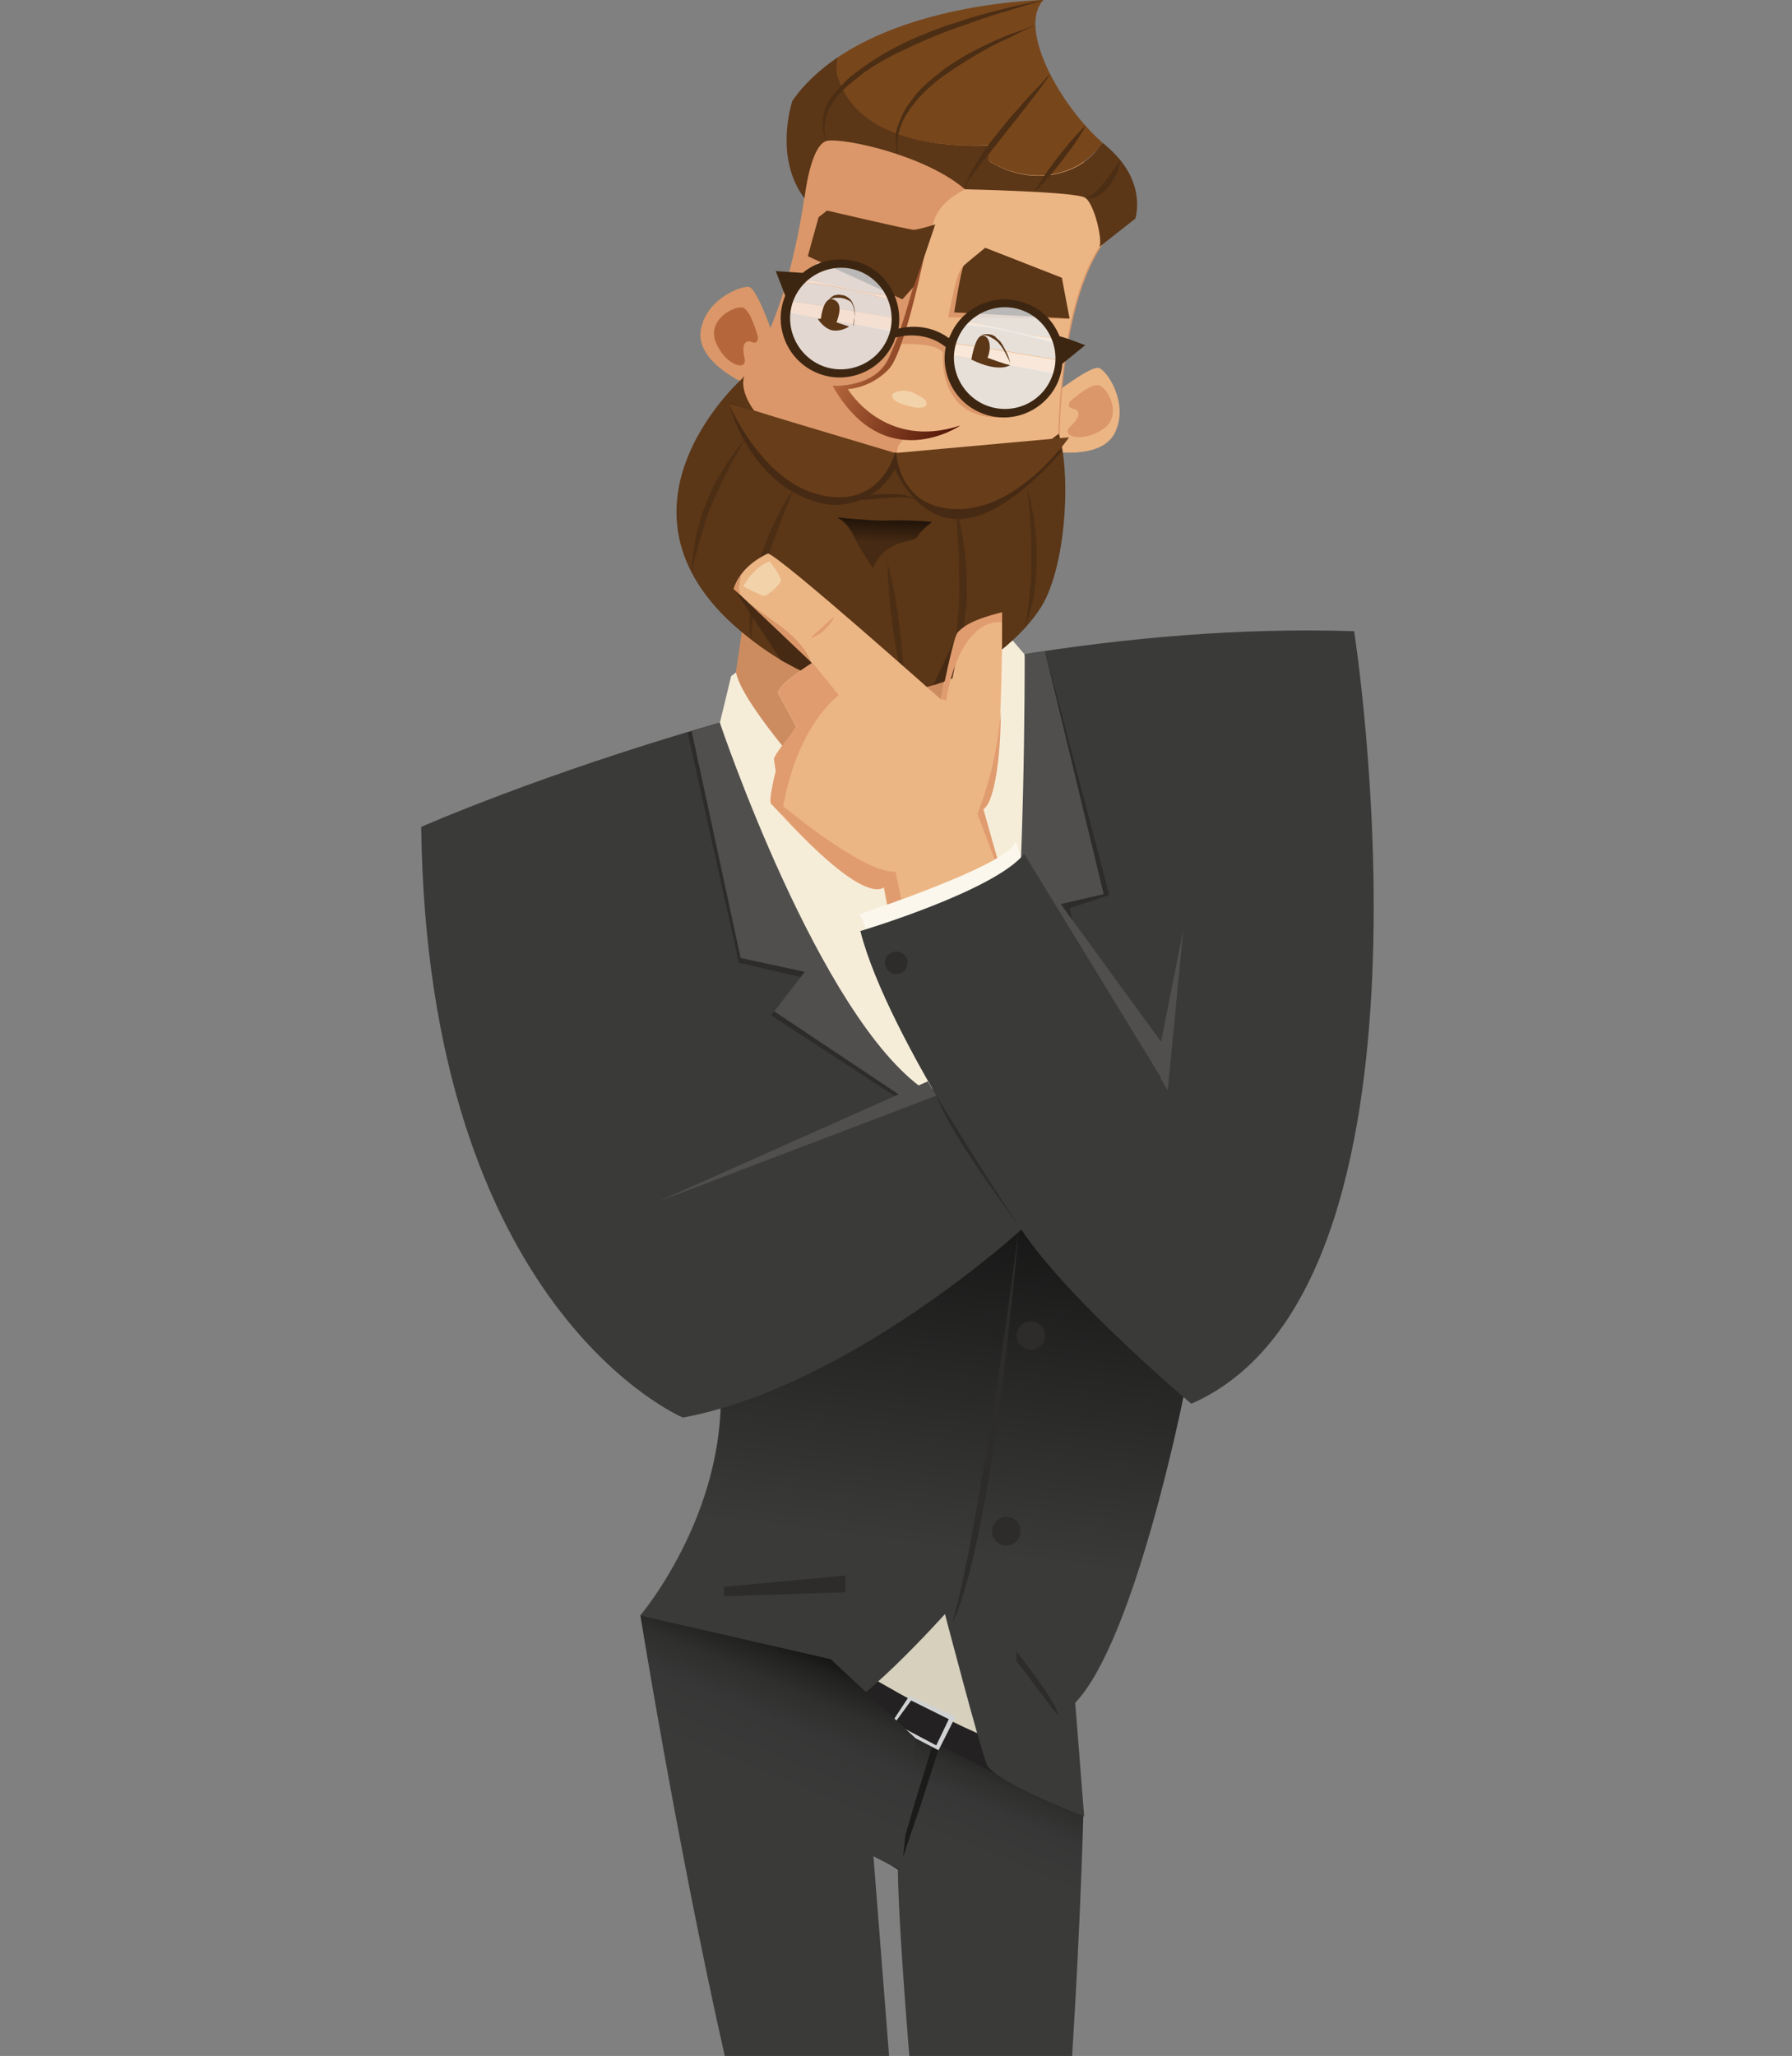 <svg version="1.1" id="Layer_1" xmlns="http://www.w3.org/2000/svg" x="0" y="0" viewBox="0 0 699 801.6" xml:space="preserve"><rect x="0" y="0" width="699" height="801.6" fill="#808080" stroke="none"/><style>.st3{fill:#232122}.st4{fill:#cfd1d2}.st6{fill:#3a3a39}.st7{fill:#2d2c2b}.st8{fill:#504f4e}.st9{fill:#cd8c60}.st11{fill:#ecb584}.st12{fill:#db9769}.st15{fill:#5b3617}.st16{fill:#4c2e14}.st17{fill:#462a13}.st19{fill:#683d19}.st20,.st21{opacity:.69;fill:#e5f3ff;enable-background:new}.st21{fill:#fff}.st23{fill:#f2d2a9}.st25{fill:#e09c6f}</style><path fill="#d6d0bd" d="M329.8 649.3l38.9-35 23.8 66.2-13.5 1.9z"/><linearGradient id="SVGID_1_" gradientUnits="userSpaceOnUse" x1="389.833" y1="1460.954" x2="408.666" y2="1415.596" gradientTransform="translate(0 -734)"><stop offset="0" stop-color="#3a3a39"/><stop offset=".365" stop-color="#373737"/><stop offset=".584" stop-color="#2f2f2e"/><stop offset=".765" stop-color="#212120"/><stop offset=".924" stop-color="#0d0d0c"/><stop offset="1"/></linearGradient><path d="M354.7 801.6h63.5c3.3-51.8 4.4-95 4.4-95l-60.7-34.1-15.2 15.2s3.5 35.5 3.5 39.9c.1 14 1.9 42.3 4.5 74z" fill="url(#SVGID_1_)"/><path d="M340.5 723.7c.7-5.8 1.6-11.4 2.3-17.3l2.6-17.3 1.4-8.6.7-4.2.2-2.1.2-.9v-1c.2-.2.5-.5.9-.7h.5c.7 0 .9.2 1.4.2s.7.2 1.2.5c.7.2 1.4.5 2.1.9 1.4.5 2.8 1.2 4 1.9 2.6 1.2 5.4 2.6 7.9 4l.9.5-.2.9-7.7 24c-2.8 7.9-5.4 16.1-8.2 24l-.2.5-.5-.2c-3.2-2.1-6.3-3.7-9.5-5.1zm0 0c3.3 1.2 6.5 2.6 9.6 4l-.5.2c2.3-8.2 4.7-16.1 7-24.3l7.5-24.3.5 1.4-7.9-4c-1.4-.7-2.6-1.2-4-1.9-.7-.2-1.4-.5-1.9-.7-.7-.2-1.4-.5-1.6-.5.2 0 .5-.2.5-.5 0 0 .2-.7 0-.5v.9l-.2 1.2-.2 2.1-.7 4.2c-.5 2.8-.9 5.6-1.4 8.6l-3.3 17c-1.1 5.6-2 11.2-3.4 17.1z" fill="#1b1b1a"/><path class="st3" d="M342.6 655.6s46.2 27.1 54.1 24.3l-7.9 11.9s-59.7-29.4-61.6-37.6c-1.6-8.2 15.4 1.4 15.4 1.4z"/><path class="st4" d="M352.6 666.5l2.3 1.2-.7.9-2.5-1.6z"/><path class="st4" d="M354.7 661.2l-7.5 11.4 18.9 9.8 6.6-13.1z"/><path class="st3" d="M355.4 663l-6.5 8.9 16.3 8.6 4.9-10.2z"/><linearGradient id="SVGID_2_" gradientUnits="userSpaceOnUse" x1="360.046" y1="1337.211" x2="388.139" y2="1122.124" gradientTransform="translate(0 -734)"><stop offset="0" stop-color="#3a3a39"/><stop offset="1"/></linearGradient><path d="M249.7 629.9s36.9-43.2 30.8-97.3c-6.1-54.4 136.5-73.3 136.5-73.3l58.8 75.6-14.2 9.8s-18.9 95-42.2 119.2l3.5 44.3s-35.2-13.5-38-20.3c-2.8-7-16.3-58.6-16.3-58.6s-36.2 40.4-46.9 39.7c-11.1-1.1-72-39.1-72-39.1z" fill="url(#SVGID_2_)"/><path class="st6" d="M164.3 322.4s185.9-82.1 363.9-76.3c0 0 40.1 255.9-63.5 301.2 0 0-47.8-40.1-66.3-67.9 0 0-66.7 61.1-132 73.3-.1 0-99.7-41.8-102.1-230.3z"/><path class="st7" d="M270.7 284.9l-2.5.7 20 89.8 24.3 5.6-11.7 14.9 53.7 35-18.9-29.2z"/><path class="st8" d="M269.8 285.1l11-3.3s48.8 117.6 96.6 152.6l-7.2 5.4-68.2-45.5 11.9-15.4-25-5.4-19.1-88.4z"/><path class="st9" d="M289.9 242.6l-5.6 38.3 70.4 127.6 26.4-159.8z"/><path d="M285.2 263.6l-4.4 18.2s38.7 115 80 143.2c41.3 28.2 16.1-56.9 16.1-56.9s-85.4-83.8-89.8-105.9l-1.9 1.4zm107.3-16.8l7.2 8.4 12.6 71.9-15.8 42.9-13.1 3.7-20.3-82.5-10.7-27.6 19.8-24.7z" fill="#f6edd9"/><path class="st9" d="M375 262.2s-5.1 25.9-5.4 25.9l-24.7-19.8 30.1-6.1z"/><path class="st11" d="M410.7 154s14.9-11.7 18-10.5c3 .9 11.7 13.5 6.3 25s-26.6 7.2-26.6 7.2l2.3-21.7z"/><path class="st12" d="M301.5 130.6s-6.1-18-9.3-18.7c-3-.7-17.3 4.9-18.9 17.3-1.6 12.4 18.2 20.8 18.2 20.8l10-19.4z"/><path class="st12" d="M314.1 74.2s-5.6 49.2-24.7 73.5l-5.6 39.7 63.7 62.3 60.7-41.8 5.1-33.4S412.4 119 431 94l7.2-17.3-22.9-20.3-76.1-22.6-25.9 18.4.8 22z"/><path class="st11" d="M412.8 174.3s-.9-55.5 17.7-80.5l7.2-17.3-22.9-20.3-32.8-9.8-5.8 27.6s-9.6 4.2-11.9 12.1-12.4 46.9-15 49.9c-2.6 3-3 14.9-24.7 14.2 0 0 17.3 21 32 19.6h.7-.7c-1.6.2-6.3 1.4-6.8 6.5-.9 6.5-15.4 24.3-15.4 24.3l-49-25.2-1.6 11.7 63.7 62.3 60.7-41.8 4.6-33.3z"/><path class="st12" d="M350.5 134.1c.2.2 14.9-.9 17.3 3.5 0 0-3 32 32 23.8l-7.2-.9-8.6-.9-7.5-5.1-6.3-12.6.9-7.9-8.4-4.7-11.7-.3-.5 5.1z"/><linearGradient id="SVGID_3_" gradientUnits="userSpaceOnUse" x1="163.881" y1="585.443" x2="217.72" y2="585.443" gradientTransform="matrix(.875 .404 -.412 .892 435.583 -466.681)"><stop offset="0" stop-color="#b5673b"/><stop offset="1" stop-color="#4f1306"/></linearGradient><path d="M362.9 88.2s-9.1 48.5-16.3 55.8c-7.2 7.5-15.9 7.7-15.9 7.7s14.2 24 43.9 14.2c0 0-29.6 20.3-49.9-15.6 0 0 16.8 1.4 22.2-11.2 5.2-12.2 4.3-9.6 16-50.9z" fill="url(#SVGID_3_)"/><path class="st12" d="M375.9 103.6s-1.6.9-3 6.3c-1.4 5.4-3 13.8-3 13.8l47.4.7-41.4-20.8z"/><path d="M387.6 56.5c-.9 2.1-4.7 5.1-.5 7 13.3 7.9 30.8 6.1 40.1-4.4 1.2-1.2 2.1-2.1 2.8-3.5-16.3-14.3-33.3-44.4-23-55.6 0 0-48.1.7-80.3 22.4-.7 3-.7 6.1.2 8.4 7.3 22.2 36.2 27.3 60.7 25.7z" fill="#78461b"/><path class="st15" d="M431.5 56.9c-.5-.5-.9-.9-1.4-1.2-.9 1.2-1.9 2.3-2.8 3.5-9.1 10.5-26.8 12.4-40.1 4.4-4-1.6-.2-4.9.5-7-24.5 1.4-53.4-3.7-60.7-25.9-.9-2.3-.9-5.4-.2-8.4-6.8 4.7-13.1 10.3-17.7 17 0 0-7.5 21.9 4.7 38 0 0 2.3-21.2 8.9-22.4 6.5-1.2 38.3 5.6 53.7 18.9 0 0 43.4.9 46.9 3.3 3.5 2.3 6.8 16.1 5.6 19.1l14-11c-.2.2 5.1-14.5-11.4-28.3z"/><path class="st16" d="M407 0s-1.6.5-4.4 1.4c-2.8.7-7 2.1-11.9 3.5s-10.5 3.5-16.6 5.6c-6.1 2.1-12.4 4.7-18.4 7.5-3 1.4-6.1 2.8-9.1 4.4-3 1.6-5.8 3.3-8.4 5.1-1.4.9-2.6 1.9-3.7 2.8-1.2.9-2.3 1.9-3.5 2.8-.9.9-2.1 1.9-3 3l-1.4 1.4c-.5.5-.7 1.2-1.2 1.6-.7.9-1.2 2.1-1.9 3s-.7 2.1-1.2 3c-.5 1.9-.7 3.7-.7 5.1 0 1.4.2 2.6.5 3.5.2.7.2 1.2.2 1.2s-.2-.5-.5-1.2c-.2-.7-.7-1.9-.7-3.5-.2-1.4-.2-3.3.2-5.4.5-2.1 1.2-4.4 2.8-6.5.5-.5.7-1.2 1.2-1.6s.9-1.2 1.4-1.6c.9-1.2 1.9-2.1 3-3.3s2.3-2.1 3.5-3c1.2-.9 2.6-1.9 3.7-2.8 2.6-1.9 5.6-3.7 8.4-5.4 3-1.6 6.1-3.3 9.1-4.7 6.3-2.8 12.6-5.4 18.9-7.2 6.1-2.1 11.9-3.7 16.8-4.9 4.9-1.4 9.1-2.1 12.1-2.8 3.1-.8 4.8-1 4.8-1zm-3.1 9.8s-1.2.5-3 1.4c-2.1.9-4.7 2.3-8.2 4-3.5 1.4-7.2 3.5-11.2 5.8s-8.2 4.9-12.1 7.7c-2.1 1.4-4 2.8-5.8 4.4s-3.5 3.3-5.1 4.9c-.7.9-1.4 1.6-2.1 2.6s-1.4 1.6-1.9 2.6c-1.2 1.6-2.1 3.5-2.8 5.1-.2.9-.7 1.6-.9 2.6-.2.7-.5 1.6-.5 2.3s-.2 1.4-.2 2.1v1.9c0 1.2.2 1.9.2 2.6v.9s0-.2-.2-.9c0-.5-.5-1.4-.5-2.6 0-.5 0-1.2-.2-1.9v-2.1c0-1.6.5-3.3 1.2-5.1.7-1.9 1.4-3.7 2.6-5.6.5-.9 1.2-1.9 1.9-2.8.7-.9 1.4-1.9 2.1-2.8 1.6-1.9 3.3-3.5 5.1-5.1 1.9-1.6 4-3.3 5.8-4.7 4.2-3 8.4-5.6 12.6-7.7s8.2-4 11.7-5.4 6.5-2.3 8.4-3c2-1 3.1-1.2 3.1-1.2zm5.9 19.1s-.5.7-1.4 1.9c-.9 1.2-2.1 3-3.7 5.1-1.6 2.1-3.5 4.4-5.6 7.2-2.1 2.6-4.2 5.4-6.5 8.2-2.1 2.8-4.4 5.6-6.5 8.2-2.1 2.6-4 4.9-5.6 7-.7 1.2-1.4 2.1-2.1 3-.7.9-1.2 1.6-1.4 2.3-.2.7-.5 1.2-.7 1.6 0-.5.2-.9.5-1.9.5-1.4 1.4-3.5 2.8-5.8s3-4.9 4.9-7.7c1.9-2.8 4.2-5.6 6.3-8.2 2.3-2.8 4.4-5.4 6.8-7.9 2.1-2.6 4.2-4.7 6.1-6.8 1.9-1.9 3.5-3.5 4.4-4.7 1-.8 1.7-1.5 1.7-1.5zM423.5 49s-.9 1.9-2.6 4.4c-1.6 2.6-4 5.8-6.5 9.1-2.6 3.3-5.1 6.3-7.2 8.6s-3.7 3.7-3.7 3.7.9-1.9 2.6-4.4c1.6-2.6 4-5.8 6.5-9.1 2.6-3.3 5.1-6.3 7.2-8.6 2.1-2.3 3.7-3.7 3.7-3.7zm13.6 13.5s-.2 1.4-.9 3.3c-.2.9-.7 2.1-1.4 3.3s-1.4 2.3-2.1 3.3c-.9 1.2-1.9 2.1-2.8 2.8-.5.5-1.2.7-1.6 1.2-.5.2-1.2.5-1.6.7-.5.2-.9.2-1.4.2h-1.2c-.7 0-.9-.2-.9-.2s.2 0 .9-.2c.2 0 .7-.2.9-.5.2-.2.7-.2 1.2-.7.5-.2.7-.5 1.2-.9s.9-.7 1.2-1.2c.5-.5.7-.9 1.2-1.4s.7-.9 1.2-1.4c.7-.9 1.6-2.1 2.3-3 .7-.9 1.4-1.9 1.9-2.8.9-1.3 1.9-2.5 1.9-2.5z"/><path class="st15" d="M372.2 121.8s2.8-17.3 3.7-18.2c.9-.9 8.4-7 8.4-7l29.9 11.7 3 15.9-45-2.4zm-82.8 25.9s-58.8 52.3 2.1 100.5c60.7 48.3 108.5 2.6 116.6-15.2 8.2-17.7 9.3-49.7 4.9-63.9l-28.7 21.5-29.4-12.6-5.6-1.6-18.4 2.6-34.5-16.1s-8.4-8.9-6.1-16.3l-.9 1.1z"/><path class="st17" d="M284.3 157s8.2 34.5 38.7 39.7c0 0 16.8 2.6 26.1-13.8 0 0 8.4 20.8 26.4 19.4 18-1.2 39-26.8 39-26.8l-60.9 2.3-9.1-1.9-60.2-18.9z"/><path d="M295.5 130.9s-2.6-10-5.8-11c-3.3-.7-14 4.7-10.5 13.5 3.5 8.9 12.6 11.9 11.2 6.1-1.4-6.1.9-7 3-6.1 2.1 1 2.5-1.6 2.1-2.5z" fill="#b5673b"/><path class="st19" d="M349.1 176.6l-64.9-19.4s12.8 30.8 36.2 35.9c23.3 5.2 28.7-16.5 28.7-16.5z"/><path class="st16" d="M291.5 170.3s-.5.7-1.4 2.1c-.9 1.4-2.1 3.3-3.3 5.6-1.4 2.3-2.8 5.1-4.4 8.2-1.4 3-3 6.3-4.4 9.6-.7 1.6-1.4 3.3-1.9 4.9-.7 1.6-1.2 3.3-1.6 4.9-.5 1.6-.9 3.3-1.4 4.7s-.9 2.8-1.2 4.2c-.2 1.4-.7 2.6-.9 3.5-.2 1.2-.5 2.1-.5 2.8-.2 1.6-.5 2.3-.5 2.3v-2.6c0-.7 0-1.9.2-2.8 0-1.2.2-2.3.5-3.7.2-1.4.5-2.8.7-4.4.2-1.6.7-3.3 1.2-4.9s.9-3.3 1.6-5.1c.7-1.6 1.2-3.5 1.9-5.1s1.4-3.3 2.3-4.9c.7-1.6 1.6-3.3 2.6-4.7 1.6-3 3.5-5.6 5.1-7.9 1.6-2.3 3-4 4.2-5.1.5-.9 1.2-1.6 1.2-1.6zm17.7 21.2s-1.4 3.5-3.5 8.9c-1.2 2.6-2.1 5.8-3.5 9.1-1.2 3.3-2.3 7-3.5 10.5-.7 1.9-1.2 3.7-1.6 5.4-.5 1.9-.9 3.5-1.4 5.4-.5 1.6-.7 3.5-1.2 4.9-.2 1.6-.5 3-.7 4.4-.2 1.4-.2 2.8-.5 4-.2 1.2-.2 2.1-.2 3v2.6s-.2-.9-.5-2.6c0-.9-.2-1.9-.2-3v-4c0-1.4.2-3 .2-4.7.2-1.6.5-3.3.7-5.1.5-1.9.7-3.5 1.2-5.4.5-1.9.9-3.7 1.6-5.6 1.2-3.7 2.3-7.2 3.7-10.5 1.4-3.3 2.8-6.3 4.2-8.9 1.2-2.6 2.6-4.7 3.3-6.1 1.5-1.6 1.9-2.3 1.9-2.3zm37.1 28.3s.2.7.5 1.9c.2 1.2.7 3 1.2 5.1.9 4.2 1.9 10 2.6 15.6.7 5.8 1.4 11.4 1.6 15.9.2 2.1.2 4 .2 5.4v2.1s-.2-.7-.5-1.9c-.2-1.2-.7-3-1.2-5.1-.9-4.2-1.9-10-2.6-15.6-.7-5.8-1.4-11.4-1.6-15.9-.2-2.1-.2-4-.2-5.4v-2.1zm27.3-18.9s.2.9.7 2.6c.5 1.6.9 4.2 1.4 7.2.5 3 .9 6.5 1.2 10.3.2 3.7.2 7.7.2 11.9 0 2.1-.2 4-.5 6.1-.2 1.9-.5 4-.7 5.8-.2 1.9-.7 3.7-1.2 5.4-.5 1.6-.9 3.3-1.4 4.7s-.9 2.8-1.4 3.7c-.5 1.2-.9 2.1-1.4 2.8-.9 1.6-1.4 2.3-1.4 2.3s.2-.9.9-2.6c.2-.9.7-1.9.9-3 .2-1.2.7-2.6.9-4 .2-1.4.7-3 .9-4.7.2-1.6.5-3.5.7-5.4s.2-3.7.5-5.6c0-1.9.2-4 .2-5.8s.2-4 0-5.8V221c0-3.7-.2-7.2-.5-10.3-.2-3-.2-5.4-.5-7.2.5-1.7.5-2.6.5-2.6zm26.4-12.6s1.2 3.5 2.3 8.6c.5 2.6 1.2 5.8 1.4 9.1.5 3.3.7 7 .7 10.7s-.2 7.2-.5 10.7c-.2 1.6-.5 3.3-.7 4.9-.2 1.6-.5 3-.9 4.2-.2 1.4-.7 2.6-.9 3.5-.5.9-.7 1.9-.9 2.8-.5 1.4-.9 2.3-.9 2.3s.2-.9.5-2.3c.2-.7.2-1.6.5-2.8.2-1.2.2-2.3.5-3.7s.2-2.8.5-4.2c.2-1.6.2-3 .5-4.9.2-1.6.2-3.5.2-5.1v-10.8c0-1.9-.2-3.5-.2-5.1-.2-3.3-.5-6.5-.7-9.1s-.5-4.9-.7-6.5c-.7-1.4-.7-2.3-.7-2.3z"/><path class="st19" d="M349.6 176.6l67.4-6.1s-18.7 27.5-42.7 28c-23.8.5-24.7-21.9-24.7-21.9z"/><path class="st17" d="M286.4 229.6l18.2 27.8s12.1 6.1 13.8 6.5c1.6.2 4.2-6.8 4.2-6.8l-32-29.6-4.2 2.1z"/><path class="st12" d="M417.9 156.1s7.7-7 11-5.8 9.1 11.7 1.4 17c-7.9 5.4-17.3 3-12.6-1.2 4.4-4.2 3.3-6.3.7-6.8-2.6-.7-1.2-2.8-.5-3.2zm-129 68.1c-1.2 1.6-2.1 3.3-2.8 5.4l2.8 2.6c-1.1-1.9-.4-5 0-8z"/><path class="st11" d="M383.4 315.4s5.1.9 6.5-30.3.9-46.2.9-46.2-14.7 3.7-17.3 7.9c-2.6 4.2-6.5 25.9-6.5 25.9s-61.8-55.1-67.4-56.9c0 0-6.5 2.6-10.7 8.4-.5 3.3-1.2 6.1 0 7.9l3.5 3.3c8.4 7 19.1 11.9 23.8 22.6l.5.5s-.2 0-.2.2c.2.5.5 1.2.7 1.6-.2-.7-.5-1.2-.7-1.6-1.9 1.2-12.1 7.5-13.1 11.4l7.2 13.3s-9.1 11-9.8 29.9c0 0 34.1 39.2 43.9 32.7l6.3 33.8s42.5-8.2 45.3-18.2l-12.9-46.2z"/><path class="st12" d="M292.4 235.4l23.8 22.6c-4.6-10.7-15.1-15.6-23.8-22.6z"/><path class="st15" d="M315.1 99.9l4.2-15.2 3.3-2.6s32 7.5 33.8 7.5 8.4-2.1 8.4-2.1-7.9 23.6-8.6 24.5l-4.2 4.7-36.9-16.8z"/><path class="st20" d="M345.1 110.1l-6.3-5.1-7.2-3h-7.5l-5.4.7c0 .2-3 3.5-5.4 6.1 11.4 1.9 23.3 5.8 34.8 6.3l-3-5z"/><path class="st21" d="M348.6 115.9l-.5-.7c-11.4-.5-23.3-4.7-34.8-6.3-.5.5-.7.9-1.2 1.2 13.1.7 24.7 4 36.4 7.2v-1.4zm0 8c-13.5-2.1-27.8-4.9-41.1-6.5l-1.6 2.8s0 .5.2 1.4c13.5 2.8 28.2 4.9 42 7.7l.5-5.4z"/><path class="st20" d="M306.2 121.5c.5 2.8 1.6 8.9 1.2 8.9-.5 0 4.7 8.9 4.7 8.9l9.6 5.8 8.6.7s8.2-3 8.4-3c.2-.2 9.1-8.9 9.1-8.9l.5-4.9c-13.9-2.3-28.8-4.7-42.1-7.5zm42.4 1.7v-5.8c-11.7-3.3-23.6-6.5-36.2-7.2-.9.9-1.4 1.6-1.4 1.6l-3.5 5.6c13.3 1.6 27.5 4.4 41.1 6.5v-.7zm60 3.5l-6.1-5.1-7.2-3h-7.5l-5.4.7c0 .2-3 3.5-5.4 6.1 11.4 1.9 23.3 5.8 34.8 6.3l-3.2-5z"/><path class="st21" d="M412.3 132.5l-.5-.7c-11.4-.5-23.3-4.7-34.8-6.3-.5.5-.7.9-1.2 1.2 12.8.7 24.5 4 36.2 7.2l.3-1.4zm0 7.9c-13.5-2.1-27.8-4.9-41.1-6.5l-1.6 2.8s0 .5.2 1.4c13.5 2.8 28.2 4.9 42 7.7l.5-5.4z"/><path class="st20" d="M369.6 138.1c.5 2.8 1.6 8.9 1.2 8.9s4.7 8.9 4.7 8.9l9.6 5.8 8.6.7s8.2-3 8.4-3c.2-.2 9.1-8.9 9.1-8.9l.5-4.9c-13.8-2.6-28.5-4.7-42.1-7.5zm42.7 1.4v-5.8c-11.7-3.3-23.6-6.5-36.2-7.2-.9.9-1.4 1.6-1.4 1.6l-3.5 5.6c13.3 1.6 27.5 4.4 41.1 6.5v-.7z"/><path d="M423.3 134.6s-6.5-2.6-10-3.5c-2.3-5.6-6.5-10.3-12.6-12.6-11.7-4.9-25.2.7-30.1 12.4-.2.2-.2.7-.5.9-7.5-5.4-15.4-4.7-19.6-3.7 1.6-10.3-3.7-21-13.8-25.2-8.2-3.3-17-1.9-23.6 3.5l-10.5-.7 3.7 9.6c-4.9 11.7.7 25.2 12.4 30.1s25.2-.7 30.1-12.4c.2-.5.2-.9.5-1.4 2.6-.7 11.7-2.6 19.6 3.7-2.1 10.5 3.5 21.5 13.8 25.7 11.7 4.9 25.2-.7 30.1-12.4.9-2.3 1.4-4.4 1.6-6.8l8.9-7.2zm-102.9 7.9c-10-4.2-14.9-15.9-10.7-25.9 4.2-10 15.9-14.9 25.9-10.7 10 4.2 14.9 15.9 10.7 25.9s-15.8 14.9-25.9 10.7zm63.9 15.4c-10-4.2-14.9-15.9-10.7-25.9s15.9-14.9 25.9-10.7c10 4.2 14.9 15.9 10.7 25.9-4.2 10.3-15.8 14.9-25.9 10.7z" fill="#3d2611"/><path class="st15" d="M394.1 142.3s-4.2 3.3-15.2-2.1c0 0 1.4-8.9 4-9.3 2.8-.5 4.2 4 2.3 8.6.1 0 8 3 8.9 2.8z"/><path class="st15" d="M394.1 141.8s-.2-1.2-.7-2.6c-.2-.7-.7-1.6-1.2-2.6-.5-.9-.9-1.9-1.6-2.8-.2-.5-.7-.9-1.2-1.4-.5-.5-.9-.7-1.2-1.2-.5-.2-.9-.5-1.4-.7-.5 0-.9-.2-1.4-.2h-1.2c-.3 0-.7.2-.9.2-.5.2-.7.2-.7.2h1.6c.2 0 .7.2.9.2.5.2.7.2 1.2.5.5.2.7.5 1.2.7.5.2.7.5 1.2.9.5.2.7.7 1.2 1.2 1.4 1.6 2.3 3.5 3 4.9 1 1.8 1.2 2.7 1.2 2.7zM319 124.3h1.2s.9-9.1 4.9-7.5c4 1.4 1.9 6.8 1.2 8.9l4.9 1.6s-3.3 2.3-7 1.4c-3.3-1.1-5.2-4.4-5.2-4.4z"/><path class="st15" d="M332.8 127.1s.5-1.2.5-3.3c0-.9.2-2.1 0-3.3-.2-1.2-.7-2.6-1.4-3.5-.5-.5-.9-.9-1.4-1.2s-.9-.5-1.6-.7c-.5 0-1.2-.2-1.6-.2s-.9 0-1.4.2c-.5 0-.9.2-1.2.5-.5.2-.7.5-.9.7l-.7.7s1.2-.7 2.8-.9h1.4c.5 0 .9 0 1.4.2.5 0 .9.2 1.6.5.5.2.9.5 1.4.7.7.7 1.2 1.9 1.4 3 .2 1.2.2 2.3.2 3.3-.3 2.2-.7 3.3-.5 3.3z"/><path class="st23" d="M348.6 153.3c-.2 0-.5.2-.5.5-.2.2-.2.7 0 1.2.5.9 1.4 1.6 2.6 2.1 2.3.9 4.7 1.6 7.2 1.9 1.4 0 4-.2 3.5-2.1-.2-1.2-2.3-2.3-3.3-2.8-2.7-1.8-6.7-2.5-9.5-.8z"/><linearGradient id="SVGID_4_" gradientUnits="userSpaceOnUse" x1="259.326" y1="746.798" x2="255.167" y2="730.537" gradientTransform="rotate(16.645 2131.676 770.838)"><stop offset="0" stop-color="#462a13"/><stop offset="1"/></linearGradient><path d="M344.7 203c-6.5 0-18.9-1.4-18.2-1.2 3.3 1.4 5.4 4.9 6.3 6.8.2.5.5.9.7 1.4 2.6 5.1 7 11.4 7 11.4 5.4-11.9 15.6-9.3 17.3-12.1 1.6-2.8 5.8-5.8 5.8-5.8-4.2-.5-12.2-.8-18.9-.5z" fill="url(#SVGID_4_)"/><path class="st17" d="M338.6 194.8s16.1-2.1 18.4 0c0 0-1.6-3.5-20.1-1.6-18.1 2.1 1.7 1.6 1.7 1.6zm25.4 72.3c.2 0 9.6-20.8 10.5-21.5 1.2-.7-3 18.9-3 18.9l-7.5 2.6z"/><path class="st23" d="M289.9 228.6s3.7-7.2 10.3-9.8c0 0 4.9 6.3 4.4 7.7-.5 1.6-5.4 6.1-6.8 5.8-1.4-.2-7.9-3.7-7.9-3.7z"/><path class="st11" d="M310.9 283.5s-8.9 11.7-8.9 12.6c0 .7 1.6 9.3 1.6 9.3l7.3-21.9z"/><path class="st25" d="M305 317.7s3.5-31.3 22.2-46.7l-10.3-12.6s-12.8 8.2-13.3 11.7l7.2 13.3s-9.1 11-8.9 12.6l.7 4.7s-2.8 10.5-1.9 12.6l4.3 4.4zm85.9-75.1s-15.9-3.5-21.9 30.6l-1.9-.7s4.7-24 6.5-25.9c1.9-1.9 4.4-4.7 17.3-7.9v3.9zm-.5 34.6s.2 32.2-6.8 38.3l8.9 31.5-11.2-29.6c-.2-.4 7.2-15.8 9.1-40.2zm-74.2-28.5s8.6-7.9 9.1-8.2c.7-.4-3.5 7-9.1 8.2z"/><path class="st25" d="M303.6 312.8s32.9 27.8 45.7 27.1l6.8 32-6.1 1.4-5.1-27.5s-6.8 8.6-40.4-28.9l-.9-4.1z"/><path class="st7" d="M407.7 253.8l25 95.2-15.4 5.1 1.2 6.5s-13.8-23.1-14-24c-.1-.9 3.2-82.8 3.2-82.8z"/><path class="st6" d="M298.5 451.2c.2-1.4 66.7-27.3 66.7-27.3l12.1 19.4-73.5 17.5-5.3-9.6z"/><path d="M339.5 366l-4.2-9.6s58.3-19.1 60.9-28.2l5.4 14.9-62.1 22.9z" fill="#fbf7ec"/><path class="st8" d="M399.5 332.9l56 92.2 6.1-62.8-8.7 43.9z"/><path class="st8" d="M399.7 255.2s.2 101.9-6.1 138.3c-6.3 36.6 48.1 23.8 48.1 23.8L411.6 353l18.9-4.4-22.9-94.7-7.9 1.3z"/><path class="st7" d="M397.4 479.4s-15.4 118-25.9 153c0 .3 14-20.9 25.9-153zm-115 139.3l47.4-4.4v6.5l-47.4 1.6zm114.1 28.9l15.9 21c1.4-3-15.9-24.7-15.9-24.7v3.7zm11.2-126.9c0 3-2.6 5.6-5.6 5.6s-5.6-2.6-5.6-5.6 2.6-5.6 5.6-5.6 5.6 2.6 5.6 5.6z"/><path class="st6" d="M335.6 363s52.3-15.6 63.9-30.1l53.4 87.3-54.4 59.3c.1-.1-52.2-74.3-62.9-116.5z"/><path class="st7" d="M398.1 597c0 3-2.6 5.6-5.6 5.6s-5.6-2.6-5.6-5.6 2.6-5.6 5.6-5.6c3.3 0 5.6 2.6 5.6 5.6z"/><path class="st8" d="M256.7 468.5l105.2-46.9 3.3 5.6z"/><path class="st7" d="M365.2 427.2s25.9 42.2 33.4 52.3c0-.1-26.6-34.6-33.4-52.3zM354 375.4c0 2.6-2.1 4.4-4.4 4.4s-4.4-2.1-4.4-4.4c0-2.6 2.1-4.4 4.4-4.4s4.4 1.8 4.4 4.4z"/><linearGradient id="SVGID_5_" gradientUnits="userSpaceOnUse" x1="305.744" y1="1431.713" x2="329.797" y2="1373.782" gradientTransform="translate(0 -734)"><stop offset="0" stop-color="#3a3a39"/><stop offset=".365" stop-color="#373737"/><stop offset=".584" stop-color="#2f2f2e"/><stop offset=".765" stop-color="#212120"/><stop offset=".924" stop-color="#0d0d0c"/><stop offset="1"/></linearGradient><path d="M346.8 801.6l-6.1-77.9 11 5.6 5.4-51.6-33.1-30.8-74.2-17s14.5 90.3 32.9 171.7h64.1z" fill="url(#SVGID_5_)"/></svg>